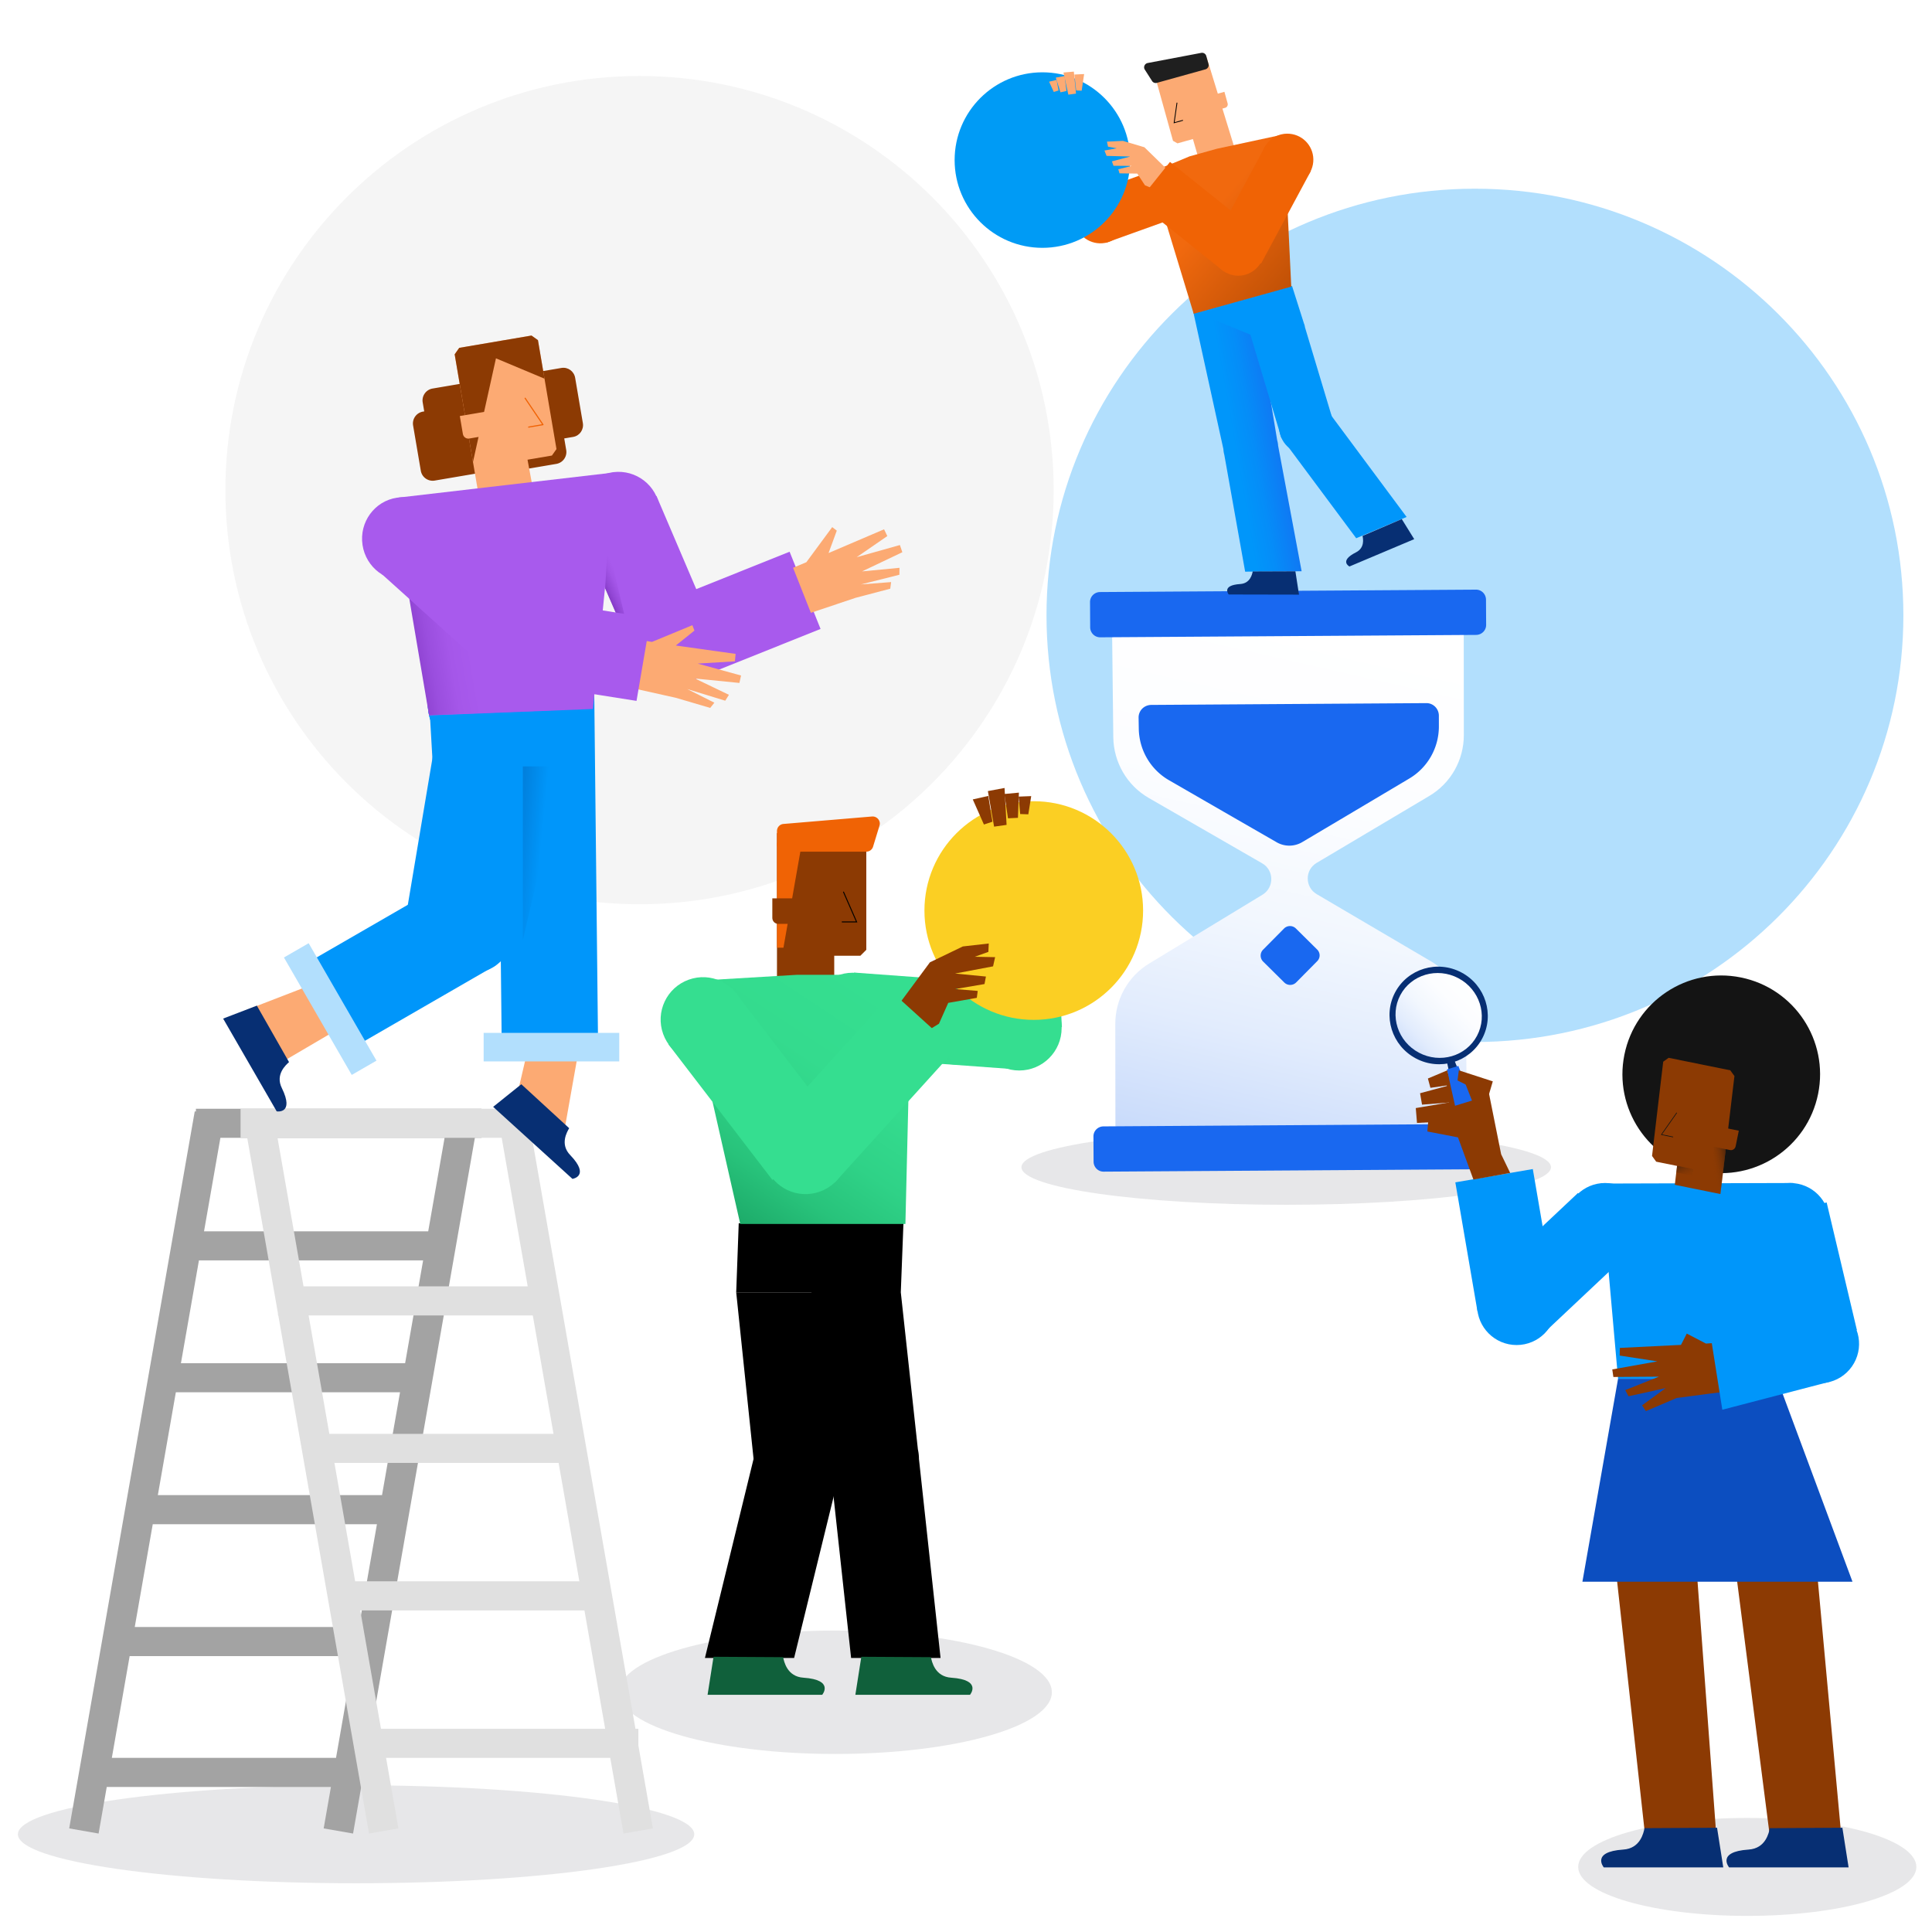 <svg xmlns="http://www.w3.org/2000/svg" width="1080" height="1080" fill="none"><g clip-path="url(#a)"><path fill="#B2DFFD" d="M824.5 582.484c132.272 0 239.5-106.78 239.5-238.5s-107.228-238.5-239.5-238.5S585 212.264 585 343.984s107.228 238.5 239.5 238.5"/><g filter="url(#b)" opacity=".1"><path fill="#0A0F1A" d="M867 652.484c0 11.598-66.262 21-148 21s-148-9.402-148-21 66.262-21 148-21 148 9.402 148 21"/></g><path fill="url(#c)" d="m820.199 637.299-.761-66.242c-.151-13.827-7.526-26.601-19.514-33.669l-63.881-37.555c-6.666-3.907-6.684-13.553-.045-17.462l62.95-37.409c12.024-7.094 19.358-20.072 19.344-34.054l-.06-64.898-196.632 1.3.739 64.887c.217 13.941 7.657 26.828 19.76 33.831l63.468 36.577c6.69 3.817 6.798 13.487.225 17.51l-63.33 38.464c-11.843 7.142-19.063 20.054-19.002 33.857l.083 66.253z"/><path fill="#1968F0" d="m825.035 329.615-210.14 1.344c-3.095.038-5.599 2.548-5.561 5.643l.079 14.097c.038 3.095 2.549 5.6 5.644 5.562l210.14-1.345c3.096-.038 5.6-2.548 5.562-5.644l-.08-14.096c-.038-3.095-2.548-5.6-5.644-5.561M826.943 628.313l-210.14 1.345c-3.096.038-5.6 2.548-5.562 5.644l.08 14.096c.038 3.096 2.548 5.6 5.643 5.561l210.141-1.344c3.095-.038 5.599-2.548 5.561-5.643l-.079-14.097c-.038-3.095-2.549-5.6-5.644-5.562M636.482 401.142l.101 6.1c.159 11.997 6.571 22.97 16.929 28.927l38.412 22.15 21.633 12.449a14.17 14.17 0 0 0 14.595-.139l28.201-16.737 31.418-18.672c10.313-6.106 16.552-17.16 16.573-29.109l-.011-6.076c-.025-3.863-3.135-7.01-6.998-6.985l-153.844 1.004c-3.977.091-7.034 3.225-7.009 7.088M736.313 537.316l-11.766 11.886a4.705 4.705 0 0 1-6.574.071l-11.887-11.766a4.706 4.706 0 0 1-.07-6.574l11.765-11.887a4.707 4.707 0 0 1 6.575-.07l11.887 11.765c1.911 1.862 1.907 4.753.07 6.575"/><path fill="#0096FA" d="m675.079 197.562 54.356-15.117-7.173-22.57-54.399 15.129z"/><path fill="url(#d)" d="m696.046 319.56-11.649-65.317a15.3 15.3 0 0 1-.526-3.249l-16.901-77.023 37.62 15.389 9.348 56.667c.292 1.05.484 2.081.533 3.105l13.146 70.201z"/><path fill="#0096FA" d="m716.204 244.512 28.206-11.908-15.436-51.365-29.979 5.906zM758.133 300.872l28.165-11.89-41.894-56.374-28.207 11.908z"/><path fill="#0096FA" d="M736.255 252.658c-7.789 3.288-16.769-.36-20.057-8.149s.36-16.769 8.149-20.057 16.769.36 20.057 8.149-.36 16.769-8.149 20.057"/><path fill="#072F73" d="m724.133 319.359-23.849.087c-.321 1.453-1.331 6.675-7.01 7.026-10.722.705-6.417 5.847-6.417 5.847l39.293.081zM783.6 290.17l-21.917 9.401c.272 1.462 1.383 6.664-3.707 9.207-9.593 4.839-3.622 7.889-3.622 7.889l36.2-15.281z"/><path fill="#F06305" d="M619.035 135.489c-7.74 2.153-15.76-2.376-17.912-10.117-2.153-7.74 2.377-15.76 10.117-17.912 7.74-2.153 15.76 2.377 17.912 10.117 2.153 7.74-2.377 15.76-10.117 17.912M671.776 116.583c-7.74 2.153-15.759-2.377-17.912-10.117s2.377-15.76 10.117-17.912c7.74-2.153 15.76 2.376 17.912 10.116 2.153 7.741-2.376 15.76-10.117 17.913"/><path fill="#F06305" d="m614.484 56.827 13.741 62.713-28.355 6.213-13.741-62.713z"/><path fill="#F06305" d="m608.313 108.421 55.175-19.788 9.799 27.323-55.176 19.787z"/><path fill="#FCAA73" d="m646.43 37.77 25.598-7.119 2.494 1.41 15.154 49.245-20.214 5.451-2.611-9.025-8.639 2.403-2.494-1.409-10.697-38.46z"/><path stroke="#000" stroke-linecap="round" stroke-miterlimit="10" stroke-width=".463" d="m657.929 57.566-1.579 11.056 4.768-1.326"/><path fill="#FCAA73" d="m682.881 70.408 2.144-.596-9.611-34.557-8.224 2.287z"/><path fill="#FCAA73" d="M684.875 60.273 679.02 61.9l-3.205-8.175 8.64-2.402 1.806 6.495c.262 1.065-.33 2.16-1.386 2.454"/><path fill="url(#e)" d="m717.715 75.094-37.438 8.054-15.337 4.266-21.67 9.055 24.008 78.935 54.544-15.169z"/><circle cx="582.7" cy="89.481" r="49.059" fill="#009BF5"/><path fill="#FCAA73" d="m600.595 41.664 5.44-.272-1.375 9.311-3.074-.145zM600.283 40.026l-5.789.506 2.719 12.378 4.288-.572z"/><path fill="#FCAA73" d="m595.113 42.5-4.924.886 2.634 8.23 3.34-.756z"/><path fill="#FCAA73" d="m590.643 44.671-4.204.997 2.633 5.749 2.661-.844z"/><path fill="#F06305" d="M689.525 153.87c-7.891-1.476-13.091-9.07-11.615-16.961 1.477-7.891 9.07-13.092 16.962-11.615 7.891 1.476 13.091 9.07 11.615 16.961-1.477 7.891-9.07 13.091-16.962 11.615M716.962 103.548c-7.892-1.477-13.092-9.07-11.616-16.961 1.477-7.892 9.07-13.092 16.962-11.616s13.091 9.07 11.615 16.962c-1.477 7.89-9.07 13.091-16.961 11.615"/><path fill="#FCAA73" d="m657.928 100.079-18.199-17.764-12.004-3.564-8.932.424.589 2.814 4.864.91-6.856 1.25 1.196 2.995 13.247.35-10.271 2.707.891 2.465 10.188.081-7.513 1.872.687 2.29 9.941.137 4.283 6.546 4.551 1.865z"/><path fill="#F06305" d="m654.035 90.518 48.104 38.435-18.119 22.677-48.104-38.435z"/><path fill="#F06305" d="m679.397 133.567 27.77-51.625 25.564 13.75-27.77 51.626z"/><path fill="#1F1F1F" d="m641.587 35.222 29.93-5.67a2.426 2.426 0 0 1 2.794 1.74l1.237 4.447a2.453 2.453 0 0 1-1.71 3.026l-27.133 7.547c-1.024.284-2.139-.13-2.703-1.041l-4.034-6.324c-.957-1.458-.081-3.39 1.619-3.725"/><path fill="#F5F5F5" d="M357.5 505.484c127.854 0 231.5-103.647 231.5-231.501S485.354 42.484 357.5 42.484 126 146.13 126 273.983s103.646 231.501 231.5 231.501"/><g filter="url(#f)" opacity=".1"><path fill="#0A0F1A" d="M1071.26 1043.62c0 15.12-42.32 27.38-94.524 27.38s-94.522-12.26-94.522-27.38 42.319-27.38 94.522-27.38 94.524 12.26 94.524 27.38"/></g><g filter="url(#g)" opacity=".1"><path fill="#0A0F1A" d="M588 945.984c0 19.054-54.174 34.5-121 34.5s-121-15.446-121-34.5c0-19.053 54.174-34.5 121-34.5s121 15.447 121 34.5"/></g><g filter="url(#h)" opacity=".1"><path fill="#0A0F1A" d="M388.09 1025.37c0 15.12-84.639 27.38-189.045 27.38C94.638 1052.75 10 1040.49 10 1025.37s84.638-27.381 189.045-27.381 189.045 12.261 189.045 27.381"/></g><path fill="#A3A3A3" fill-rule="evenodd" d="M109.519 619.797h159.664v16.257h-3.726l-68.093 388.906-16.431-2.87 4.055-23.163H59.668l-4.557 26.033-16.43-2.88 70.181-400.831.657.115zM62.515 982.67h125.319l9.962-56.897H72.477zm148.192-130.635-10.064 57.482H75.323l10.065-57.482zM88.234 835.778h125.32l10.063-57.477H98.298zm148.294-131.216-10.064 57.482h-125.32l10.065-57.482zm-122.473-16.256h125.319l9.149-52.252H123.204z" clip-rule="evenodd"/><path fill="#E0E0E0" fill-rule="evenodd" d="m280.868 619.795 13.264-2.322 61.096 348.939h1.617v9.237l8.13 46.431-16.431 2.88-7.404-42.292H215.821l6.901 39.412-16.431 2.88-50.709-289.624h-.205v-1.17l-17.179-98.114h-3.717v-16.257zm-67.893 346.617h125.319l-11.59-66.191H201.385zm99.294-148.633 11.589 66.185H198.539l-11.588-66.185zm-128.165-16.257h125.319l-11.588-66.186H172.516zm96.347-165.47 14.537 83.028H169.669l-14.537-83.028z" clip-rule="evenodd"/><path fill="#000" d="M503.552 722.427h-92.007l1.408-38.596h92.081zM525.777 926.814l-12.075-111.268a25 25 0 0 0-.593-5.334l-9.556-87.785h-49.93l10.075 93.119c0 1.778.148 3.482.518 5.111l11.557 106.157z"/><path fill="#000" d="M471.181 815.548h-49.93l-9.705-93.119h49.856z"/><path fill="#000" d="M443.914 926.814h-49.855l27.187-111.268h49.93z"/><path fill="#000" d="M446.213 840.513c13.787 0 24.964-11.177 24.964-24.965S460 790.583 446.213 790.583c-13.788 0-24.965 11.177-24.965 24.965s11.177 24.965 24.965 24.965"/><path fill="#10603B" d="m481.487 926.146 38.892.222c.518 2.37 2.148 10.89 11.408 11.482 17.483 1.186 10.445 9.557 10.445 9.557h-64.079zM398.872 926.146l38.892.222c.518 2.37 2.148 10.89 11.408 11.482 17.483 1.186 10.445 9.557 10.445 9.557h-64.079z"/><path fill="#35DE90" d="M569.739 598.412c13.102 0 23.723-10.621 23.723-23.722s-10.621-23.724-23.723-23.724-23.723 10.622-23.723 23.724 10.621 23.722 23.723 23.722M476.635 591.211c13.102 0 23.723-10.621 23.723-23.723s-10.621-23.723-23.723-23.723-23.723 10.621-23.723 23.723 10.621 23.723 23.723 23.723"/><path fill="#35DE90" d="m540.54 472.294 5.814 104.537 47.267-2.629-5.815-104.537z"/><path fill="#35DE90" d="m572.78 550.658-95.338-6.981-3.456 47.21 95.337 6.98z"/><path fill="#8C3A03" d="M480.963 462.549h-43.329l-3.304 3.304v81.46h32.01V534.26h14.623l3.304-3.304v-65.103z"/><path stroke="#000" stroke-linecap="round" stroke-miterlimit="10" stroke-width=".539" d="m471.542 498.669 7.312 16.682h-8.07"/><path fill="#F06305" d="m487.463 456.426-49.504 4.17c-2.058.163-3.629 1.896-3.629 3.954v7.528a4 4 0 0 0 4.008 4.008h45.929c1.733 0 3.304-1.137 3.792-2.816l3.574-11.699c.867-2.708-1.354-5.362-4.17-5.145"/><path fill="#F06305" d="M437.959 529.762h-3.629v-58.495h13.92z"/><path fill="#8C3A03" d="M434.984 516.435h9.911l1.463-14.245h-14.624v10.995c.054 1.788 1.462 3.25 3.25 3.25"/><path fill="url(#i)" d="m510.094 593.326.638-17.282 26.03 19.261z"/><path fill="url(#j)" d="m383.051 548.633 62.341-3.704h25.961l38.004 4.758-3.229 134.513h-92.326z"/><path fill="#FBCF23" d="M577.882 570.118c33.754 0 61.117-27.363 61.117-61.116s-27.363-61.116-61.117-61.116-61.116 27.363-61.116 61.116 27.363 61.116 61.116 61.116"/><path fill="#8C3A03" d="m552.454 444.929-8.666 1.95 6.228 14.028 4.767-1.571zM552.232 442.218l9.316-1.734 1.137 20.636-6.987.975z"/><path fill="#8C3A03" d="m561.455 443.845 8.124-.758-.542 14.082-5.578.271z"/><path fill="#8C3A03" d="m569.414 445.304 7.041-.271-1.625 10.183-4.549-.163z"/><path fill="#35DE90" d="M458.332 666.109c12.318-4.435 18.708-18.017 14.272-30.335s-18.017-18.708-30.335-14.272-18.708 18.018-14.272 30.336 18.017 18.707 30.335 14.271M401.041 592.258c12.318-4.436 18.707-18.017 14.272-30.335s-18.018-18.708-30.336-14.272-18.707 18.017-14.271 30.335c4.435 12.318 18.017 18.708 30.335 14.272"/><path fill="#8C3A03" d="m495.174 571.285 24.662-33.346 18.393-8.869 14.489-1.649-.213 4.683-7.593 2.734 11.364.225-1.145 5.133-21.234 4.019 17.241 1.679-.79 4.199-16.381 2.79 12.584 1.053-.508 3.866-15.968 2.815-5.187 11.654-6.838 4.19z"/><path fill="#35DE90" d="m498.944 554.862-67.408 74.425 35.085 31.777 67.408-74.425z"/><path fill="#35DE90" d="m469.345 630.778-58.175-75.86-37.564 28.807 58.175 75.86z"/><path fill="#0096FA" d="M272.076 420.071c14.502-3.301 23.583-17.733 20.282-32.235s-17.733-23.582-32.235-20.282c-14.503 3.301-23.583 17.733-20.282 32.235s17.733 23.583 32.235 20.282"/><path fill="#0096FA" d="M272.076 420.071c14.502-3.301 23.583-17.733 20.282-32.235s-17.733-23.582-32.235-20.282c-14.503 3.301-23.583 17.733-20.282 32.235s17.733 23.583 32.235 20.282"/><path fill="#0096FA" d="m240.079 395.524 7.294 127.078 53.764-3.085-7.294-127.079z"/><path fill="#FCAA73" d="m286.412 623.551 9.213-39.479 29.016-3.672-9.078 51.165z"/><path fill="#0096FA" d="m246.229 397.176-21.091 125.528 53.108 8.923 21.091-125.528z"/><path fill="#0096FA" d="m278.335 387.786 2.18 200.544 53.849-.585-2.18-200.545z"/><path fill="#FCAA73" d="m137.364 564.719 37.815-14.61 19.369 21.915-36.278 21.306z"/><path fill="#8C3A03" d="m248.387 255.746 27.413-4.664c3.689-.628 6.157-4.095 5.531-7.772l-4.301-25.275c-.625-3.677-4.101-6.133-7.79-5.505l-27.412 4.664a6.73 6.73 0 0 0-5.532 7.772l4.301 25.275c.625 3.677 4.101 6.133 7.79 5.505"/><path fill="#8C3A03" d="m243.022 268.641 27.412-4.664c3.689-.628 6.157-4.095 5.532-7.772l-4.301-25.275a6.73 6.73 0 0 0-7.791-5.505l-27.412 4.664c-3.689.628-6.157 4.095-5.531 7.772l4.301 25.275c.625 3.677 4.101 6.133 7.79 5.505"/><path fill="#8C3A03" d="m283.568 263.986 27.413-4.664c3.689-.628 6.157-4.095 5.531-7.772l-4.301-25.275c-.625-3.677-4.101-6.133-7.79-5.505l-27.412 4.664a6.73 6.73 0 0 0-5.532 7.772l4.301 25.276a6.73 6.73 0 0 0 7.79 5.504"/><path fill="#8C3A03" d="m293.481 248.818 26.923-4.581c3.623-.616 6.038-4.075 5.413-7.751l-4.301-25.276c-.626-3.676-4.048-6.141-7.672-5.525l-26.922 4.581c-3.624.617-6.038 4.075-5.413 7.752l4.301 25.275c.625 3.677 4.048 6.142 7.671 5.525"/><path fill="#FCAA73" d="m297.108 187.577-40.393 6.873-2.554 3.615 12.965 76.195 30.153-4.422-2.39-12.865 13.633-2.32 2.554-3.614-10.362-60.896z"/><path stroke="#F06305" stroke-linecap="round" stroke-linejoin="round" stroke-miterlimit="10" stroke-width=".631" d="m293.555 222.611 9.967 14.77-8.001 1.362"/><path fill="#8C3A03" d="m304.38 211.686-27.133-11.375-12.844 57.946-10.241-60.185 2.553-3.622 40.393-6.873 3.607 2.574z"/><path fill="#FCAA73" d="m262.345 245.137 9.367-1.594-.846-13.329-13.82 2.352 1.72 10.106c.339 1.684 1.89 2.752 3.579 2.465"/><path fill="#0096FA" d="m250.256 492.924-82.72 47.758 26.926 46.637 82.72-47.758z"/><path fill="#A85AED" d="m331.451 396.332-91.571 3.601-17.063-121.784 121.823-14.184z"/><path fill="#A85AED" d="M350.905 309.693c12.523-2.85 20.364-15.312 17.513-27.835-2.85-12.522-15.312-20.363-27.834-17.513s-20.365 15.312-17.514 27.835 15.313 20.363 27.835 17.513M381.863 382.251c12.523-2.85 20.364-15.312 17.514-27.835-2.851-12.522-15.313-20.364-27.835-17.513s-20.363 15.312-17.513 27.835c2.85 12.522 15.312 20.363 27.834 17.513"/><path fill="#A85AED" d="m354.903 367.406 42.772-18.264-30.68-71.85-42.772 18.264z"/><path fill="#A85AED" d="m458.696 351.577-17.305-43.167-72.513 29.068 17.304 43.167z"/><path fill="#072F73" d="m143.587 562.158 17.982 31.554c-1.694 1.567-7.839 6.883-3.997 14.56 7.187 14.698-2.9 12.982-2.9 12.982l-29.942-51.862zM291.425 606.097l26.747 24.568c-1.135 2.009-5.367 8.945.633 15.085 11.327 11.807 1.198 13.248 1.198 13.248l-44.331-40.261z"/><path fill="url(#k)" d="m228.471 332.734 12.437-16.043 69.891 80.246-70.959 2.834z"/><path fill="url(#l)" d="m338.284 328.971 1.425-25.219 14.191 60.873z"/><path fill="#FCAA73" d="m399.336 392.81-15.147-7.613 21.219 6.5 2.065-3.291-18.949-9.104 24.809 2.466.914-4.148-24.21-6.671 20.777-1.252.399-4.175-33.423-4.677 10.411-8.345-1.166-3.015-22.535 9.334-7.948-1.179-4.499 26.7 25.705 5.727 19.253 5.662zM498.134 325.388l-16.902 1.311 21.525-5.402.067-3.885-20.927 2 22.513-10.71-1.361-4.024-24.174 6.801 17.14-11.81-1.816-3.78-31.031 13.269 4.601-12.525-2.557-1.978-14.468 19.637-7.414 3.099 9.948 25.183 24.966-8.382 19.409-5.103z"/><path fill="#A85AED" d="M248.027 297.844c-1.899-12.712-13.597-21.501-26.128-19.629-12.53 1.872-21.148 13.696-19.249 26.408s13.596 21.499 26.127 19.627 21.149-13.694 19.25-26.406"/><path fill="#0096FA" d="M286.595 517.272c-1.899-12.712-13.597-21.5-26.128-19.628-12.53 1.872-21.149 13.695-19.249 26.407 1.899 12.712 13.596 21.5 26.127 19.628s21.149-13.695 19.25-26.407"/><path fill="#A85AED" d="M310.46 353.528c-1.9-12.712-13.598-21.5-26.128-19.628-12.531 1.872-21.149 13.696-19.25 26.408s13.597 21.499 26.127 19.627c12.531-1.872 21.15-13.695 19.251-26.407"/><path fill="#A85AED" d="m244.593 286.406-31.125 34.557 58.05 52.286 31.126-34.557z"/><path fill="#A85AED" d="m363.728 345.487-7.907 46.315-71.574-11.3 7.791-46.403z"/><path fill="#B2DFFD" d="M270.36 577.37h75.803v15.959H270.36zM172.547 527.262l37.901 65.647-13.82 7.98-37.902-65.648z"/><path fill="url(#m)" d="M292.289 525.507v-97.081h22.608z"/><path fill="#0096FA" d="m894.852 661.615 107.648-.309-9.109 109.428h-88.886z"/><path fill="#8C3A03" d="m919.505 1024.96 40.092 3.39-15.223-205.963-47.632-4.025zM989.615 1028.56l40.145 2.67-18.9-205.657-47.701-3.173z"/><path fill="#0C4EC0" d="m904.501 770.74-19.924 113.443h150.973L993.387 770.74z"/><path fill="#0096FA" d="M897.234 705.323c12.155 0 22.009-9.854 22.009-22.009s-9.854-22.009-22.009-22.009-22.009 9.854-22.009 22.009 9.854 22.009 22.009 22.009M847.804 751.884c12.198 0 22.086-9.888 22.086-22.086s-9.888-22.086-22.086-22.086-22.086 9.888-22.086 22.086 9.888 22.086 22.086 22.086"/><path fill="#0096FA" d="m859.917 748.094 52.299-49.225-30.117-31.998-52.299 49.225z"/><path fill="#0096FA" d="m869.241 725.74-12.393-72.231-43.308 7.431 12.393 72.231z"/><path fill="#072F73" d="m1029.9 1021.72-40.543.23c-.541 2.47-2.24 11.35-11.893 11.97-18.225 1.23-10.888 9.96-10.888 9.96h66.804zM959.845 1021.72l-40.543.23c-.54 2.47-2.24 11.35-11.893 11.97-18.225 1.23-10.888 9.96-10.888 9.96h66.799z"/><path fill="#8C3A03" d="m917.918 785.59 13.241-9.653-20.819 4.587-1.815-3.455 18.819-7.512-25.459.179-.616-4.216 25.21-4.513-21.061-3.24.093-4.282 34.176-1.682 3.233-6.32 10.714 5.578 8.22-.531 9.386 26.475-33.972 4.473-17.186 7.341z"/><path fill="#0096FA" d="M1000.72 705.324c12.15 0 22.01-9.853 22.01-22.009 0-12.155-9.86-22.009-22.01-22.009-12.156 0-22.01 9.854-22.01 22.009s9.854 22.009 22.01 22.009M1004.53 769.212c9.93 7.009 23.66 4.641 30.67-5.289s4.65-23.663-5.28-30.673c-9.94-7.01-23.67-4.642-30.678 5.289-7.009 9.93-4.641 23.663 5.288 30.673"/><path fill="#0096FA" d="m1038.01 743.491-16.9-71.312-42.759 10.131 16.897 71.312z"/><path fill="#0096FA" d="m1011.35 729.974-55.473 14.44 6.914 43.636 59.659-15.55z"/><path fill="#8C3A03" d="m815.271 626.496-.397-11.053-23.45 3.977.681 8.301z"/><path fill="#8C3A03" d="m831.739 608.179-23.915-8.758 3.368 25.936 12.463 34.02 20.546-3.705-5.052-10.442z"/><path fill="#072F73" d="m819.075 607.698-6.163-15.198-.269.083-.025-.079-1.739.576-1.753.504.014.073-.269.083 3.421 16.039 1.638-.511z"/><path fill="#1968F0" d="m815.222 595.851-3.191.988-3.196.972 4.551 20.314 3.085-.938 3.296-1.012 3.08-.953z"/><path fill="#072F73" d="M791.475 591.668c13.44 7.129 30.041 2.152 37.079-11.117 7.038-13.268 1.848-29.804-11.592-36.933s-30.041-2.152-37.079 11.117c-7.038 13.268-1.848 29.804 11.592 36.933"/><path fill="url(#n)" d="M793.185 588.459c11.838 6.28 26.379 2.052 32.476-9.444 6.098-11.495 1.444-25.905-10.395-32.185-11.839-6.279-26.379-2.051-32.477 9.445-6.097 11.495-1.443 25.905 10.396 32.184"/><path fill="#8C3A03" d="m815.198 625.742.074 10.108-17.358-3.345.47-5.687zM810.465 606.524l-1.423-8.195-10.841 4.562 1.41 5.215zM832.091 612.616l2.391-8.135-18.98-6.155-.755 5.64zM810.861 616.25l-1.305-9.384-15.731 4.26 1.101 6.377z"/><path fill="#141414" d="M951.218 654.687c-29.902-6.06-49.23-35.213-43.17-65.115s35.213-49.23 65.115-43.17c29.907 6.06 49.227 35.213 43.167 65.115s-35.21 49.23-65.112 43.17"/><path fill="#8C3A03" d="m932.776 591.323 34.46 6.984 2.323 3.209-7.844 65.961-25.483-5.165 1.243-10.558-11.653-2.362-2.324-3.208 6.241-52.691z"/><path fill="#8C3A03" d="m967.114 642.885-7.209-1.461 2.297-11.336 9.794 1.985-1.773 8.751c-.34 1.442-1.703 2.346-3.109 2.061"/><path fill="url(#o)" d="m956.244 662.777 5.94 1.204 2.532-21.579-6.711-1.36z"/><path fill="url(#p)" d="m946.086 657.225-8.978-1.82.418-3.691 9.023 1.828z"/><path stroke="#141414" stroke-linecap="round" stroke-linejoin="round" stroke-miterlimit="10" stroke-width=".372" d="m937.246 622.15-8.496 12.109 6.393 1.296"/></g><defs><linearGradient id="c" x1="752.844" x2="685.12" y1="351.764" y2="649.983" gradientUnits="userSpaceOnUse"><stop stop-color="#fff"/><stop offset=".315" stop-color="#FCFDFF"/><stop offset=".55" stop-color="#F2F7FE"/><stop offset=".759" stop-color="#E2ECFD"/><stop offset=".952" stop-color="#CCDDFB"/><stop offset="1" stop-color="#C5D9FB"/></linearGradient><linearGradient id="d" x1="687.047" x2="730.709" y1="257.943" y2="250.306" gradientUnits="userSpaceOnUse"><stop offset=".1" stop-color="#0096FA"/><stop offset=".341" stop-color="#058DF8"/><stop offset=".735" stop-color="#1274F3"/><stop offset=".901" stop-color="#1968F0"/></linearGradient><linearGradient id="e" x1="654.311" x2="735.93" y1="76.618" y2="147.382" gradientUnits="userSpaceOnUse"><stop offset=".118" stop-color="#F1690E"/><stop offset=".415" stop-color="#F1690E"/><stop offset="1" stop-color="#BF5006"/></linearGradient><linearGradient id="i" x1="529.393" x2="508.007" y1="581.748" y2="596.401" gradientUnits="userSpaceOnUse"><stop offset=".118" stop-color="#35DE90"/><stop offset=".415" stop-color="#34DB8E"/><stop offset=".622" stop-color="#2FD287"/><stop offset=".801" stop-color="#28C37B"/><stop offset=".963" stop-color="#1EAD6B"/><stop offset="1" stop-color="#1BA766"/></linearGradient><linearGradient id="j" x1="483.335" x2="386.019" y1="523.323" y2="670.17" gradientUnits="userSpaceOnUse"><stop offset=".118" stop-color="#35DE90"/><stop offset=".415" stop-color="#34DB8E"/><stop offset=".622" stop-color="#2FD287"/><stop offset=".801" stop-color="#28C37B"/><stop offset=".963" stop-color="#1EAD6B"/><stop offset="1" stop-color="#1BA766"/></linearGradient><linearGradient id="k" x1="276.992" x2="209.209" y1="356.646" y2="368.317" gradientUnits="userSpaceOnUse"><stop offset=".211" stop-color="#A85AED"/><stop offset=".385" stop-color="#A557E9"/><stop offset=".549" stop-color="#9A4EDE"/><stop offset=".709" stop-color="#893ECB"/><stop offset=".866" stop-color="#7028B0"/><stop offset="1" stop-color="#561093"/></linearGradient><linearGradient id="l" x1="350.303" x2="335.4" y1="332.732" y2="339.613" gradientUnits="userSpaceOnUse"><stop stop-color="#A85AED"/><stop offset=".182" stop-color="#A355E7"/><stop offset=".418" stop-color="#9448D7"/><stop offset=".685" stop-color="#7C32BC"/><stop offset=".971" stop-color="#5A1397"/><stop offset="1" stop-color="#561093"/></linearGradient><linearGradient id="m" x1="314.897" x2="240.083" y1="470.65" y2="463.214" gradientUnits="userSpaceOnUse"><stop offset=".161" stop-color="#0096FA"/><stop offset="1" stop-color="#072F73"/></linearGradient><linearGradient id="n" x1="825.752" x2="782.07" y1="546.777" y2="589.126" gradientUnits="userSpaceOnUse"><stop stop-color="#fff"/><stop offset=".315" stop-color="#FCFDFF"/><stop offset=".55" stop-color="#F2F7FE"/><stop offset=".759" stop-color="#E2ECFD"/><stop offset=".952" stop-color="#CCDDFB"/><stop offset="1" stop-color="#C5D9FB"/></linearGradient><linearGradient id="o" x1="953.447" x2="974.078" y1="653.274" y2="649.562" gradientUnits="userSpaceOnUse"><stop offset=".184" stop-color="#8C3A03" stop-opacity="0"/><stop offset=".281" stop-color="#7F3605" stop-opacity=".164"/><stop offset=".459" stop-color="#5E2B0A" stop-opacity=".465"/><stop offset=".697" stop-color="#271A11" stop-opacity=".867"/><stop offset=".776" stop-color="#141414"/></linearGradient><linearGradient id="p" x1="944.93" x2="938.881" y1="660.859" y2="647.577" gradientUnits="userSpaceOnUse"><stop stop-color="#8C3A03" stop-opacity="0"/><stop offset=".181" stop-color="#883904" stop-opacity=".181"/><stop offset=".364" stop-color="#7C3505" stop-opacity=".364"/><stop offset=".548" stop-color="#672E08" stop-opacity=".548"/><stop offset=".734" stop-color="#4B250C" stop-opacity=".734"/><stop offset=".918" stop-color="#271A11" stop-opacity=".918"/><stop offset="1" stop-color="#141414"/></linearGradient><filter id="b" width="323.513" height="69.513" x="557.244" y="617.728" color-interpolation-filters="sRGB" filterUnits="userSpaceOnUse"><feFlood flood-opacity="0" result="BackgroundImageFix"/><feBlend in="SourceGraphic" in2="BackgroundImageFix" result="shape"/><feGaussianBlur result="effect1_foregroundBlur_10272_1617" stdDeviation="6.878"/></filter><filter id="f" width="221.045" height="86.758" x="866.214" y="1000.24" color-interpolation-filters="sRGB" filterUnits="userSpaceOnUse"><feFlood flood-opacity="0" result="BackgroundImageFix"/><feBlend in="SourceGraphic" in2="BackgroundImageFix" result="shape"/><feGaussianBlur result="effect1_foregroundBlur_10272_1617" stdDeviation="8"/></filter><filter id="g" width="274" height="101" x="330" y="895.484" color-interpolation-filters="sRGB" filterUnits="userSpaceOnUse"><feFlood flood-opacity="0" result="BackgroundImageFix"/><feBlend in="SourceGraphic" in2="BackgroundImageFix" result="shape"/><feGaussianBlur result="effect1_foregroundBlur_10272_1617" stdDeviation="8"/></filter><filter id="h" width="410.09" height="86.758" x="-6" y="981.989" color-interpolation-filters="sRGB" filterUnits="userSpaceOnUse"><feFlood flood-opacity="0" result="BackgroundImageFix"/><feBlend in="SourceGraphic" in2="BackgroundImageFix" result="shape"/><feGaussianBlur result="effect1_foregroundBlur_10272_1617" stdDeviation="8"/></filter><clipPath id="a"><path fill="#fff" d="M0 0h1080v1080H0z"/></clipPath></defs></svg>
